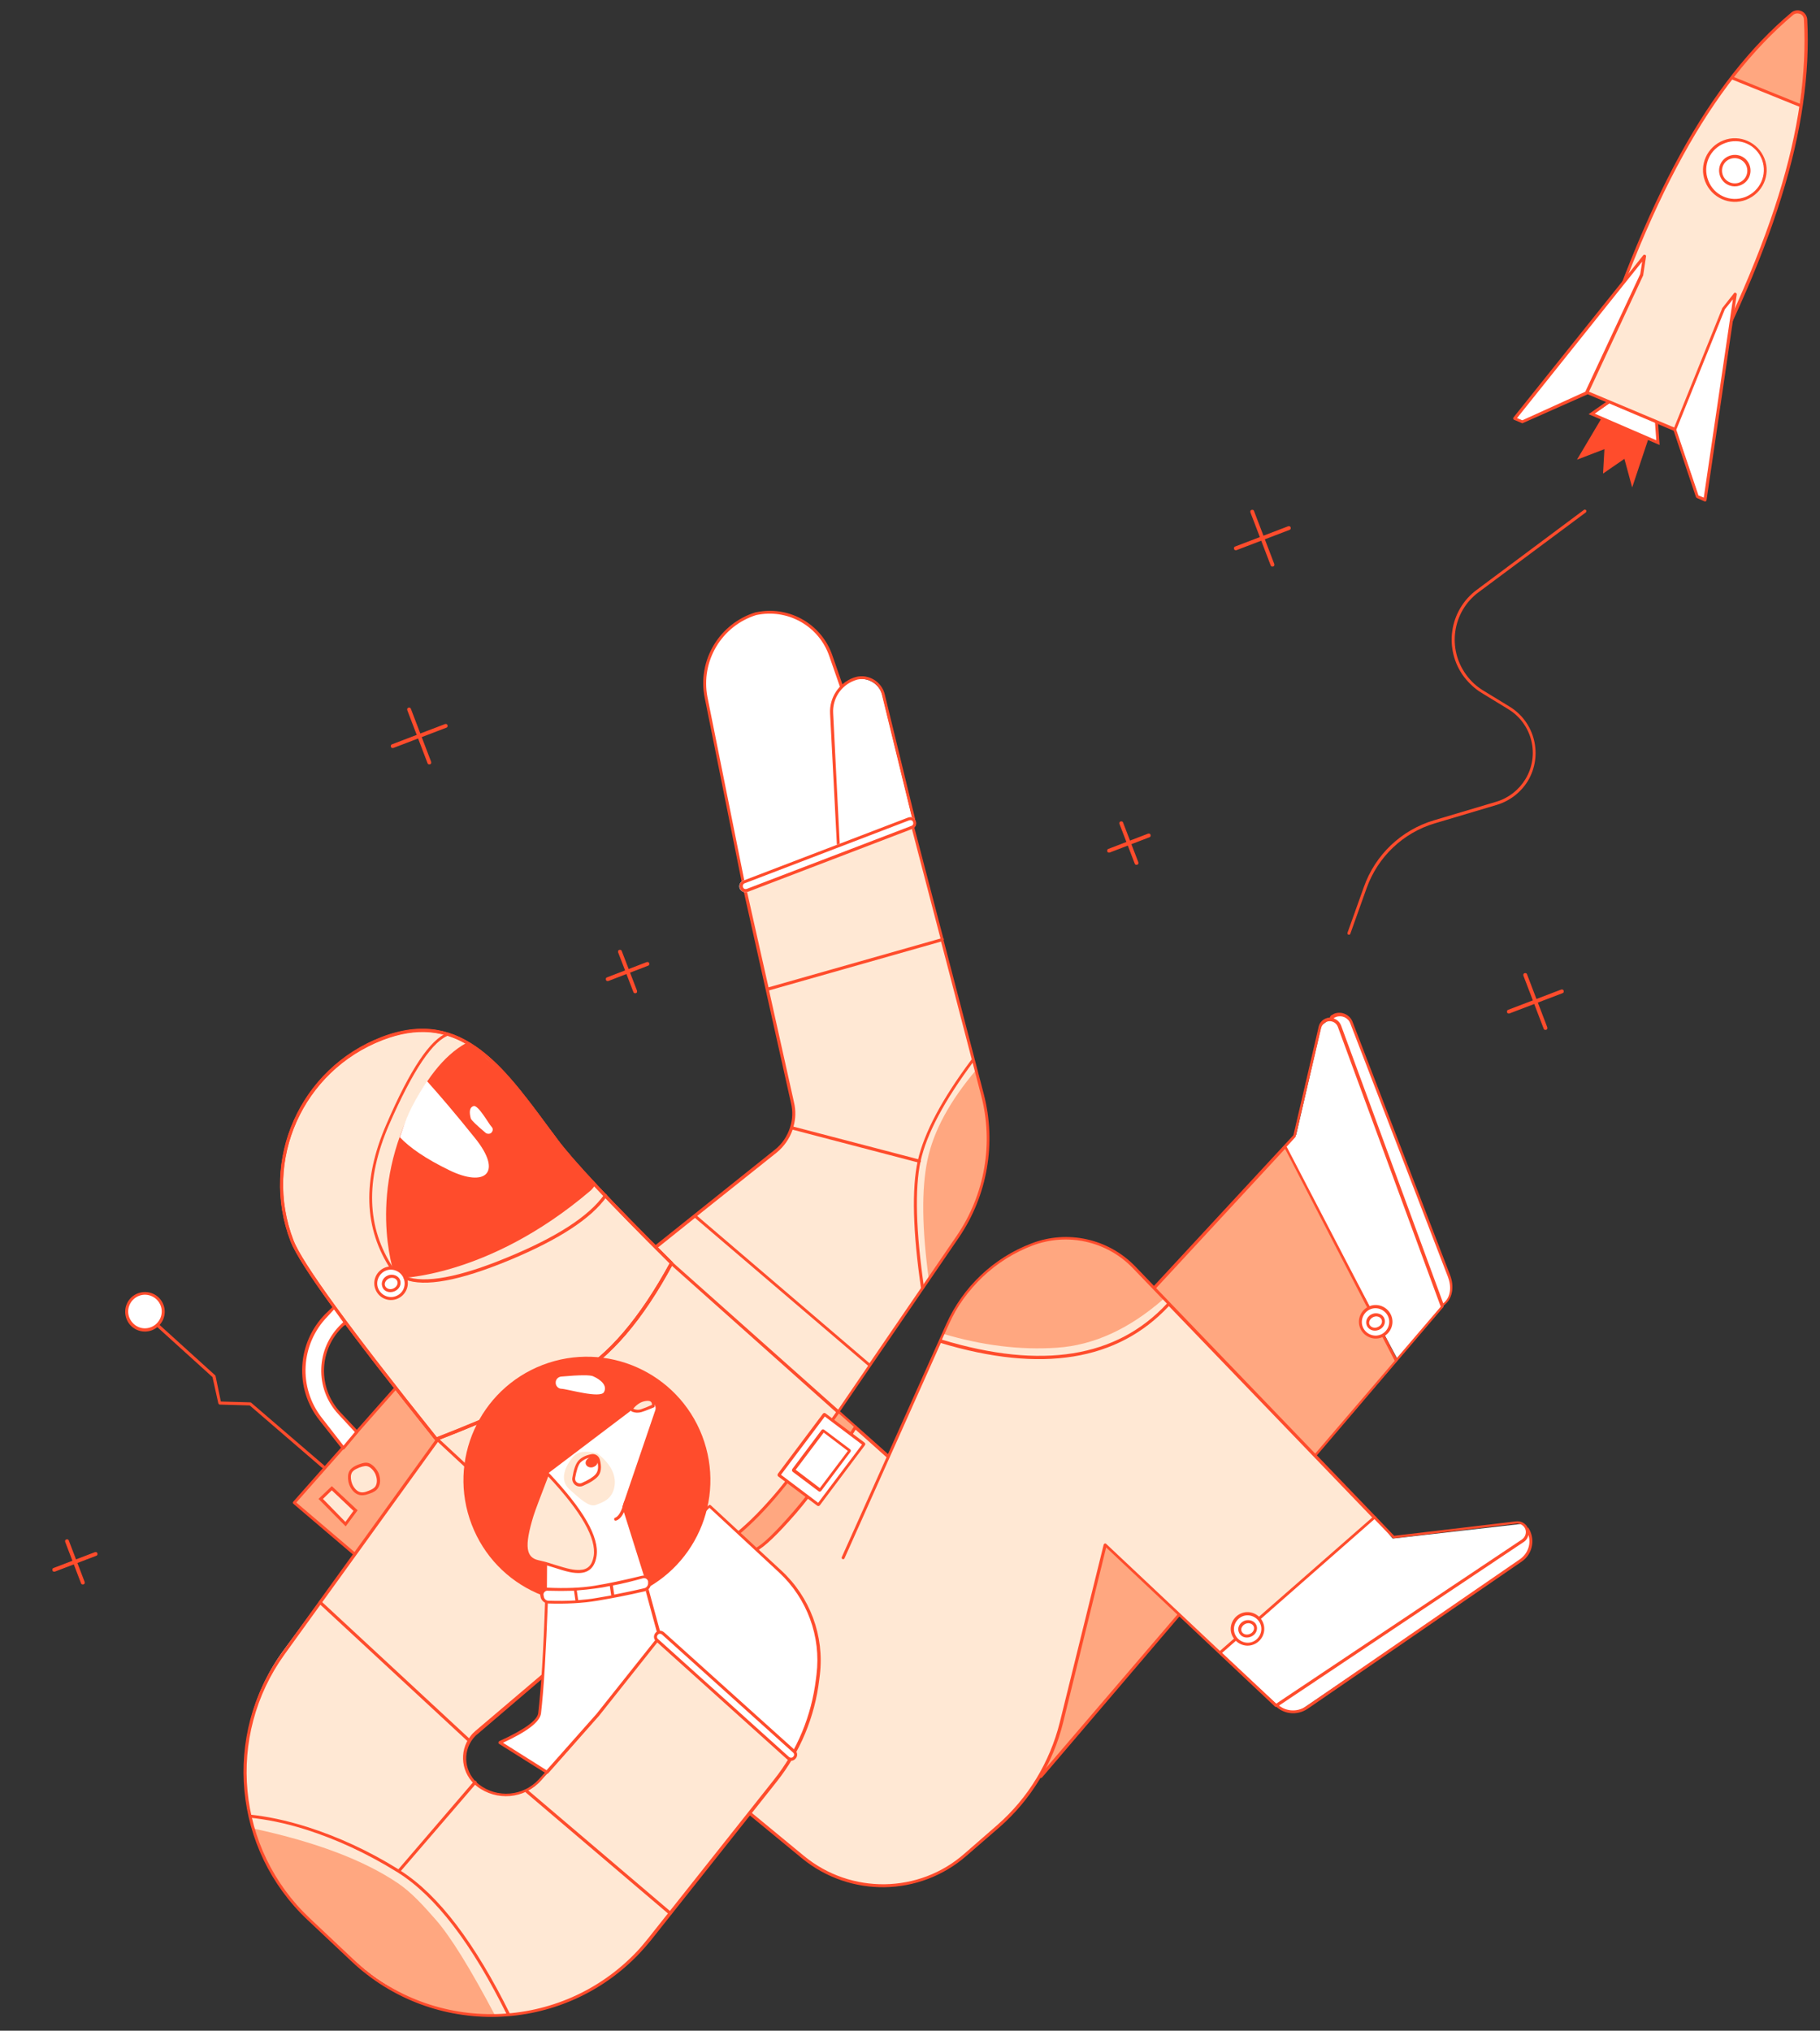 <?xml version="1.0" encoding="utf-8"?>
<!-- Generator: Adobe Illustrator 22.0.1, SVG Export Plug-In . SVG Version: 6.00 Build 0)  -->
<svg version="1.1" id="圖層_1" xmlns="http://www.w3.org/2000/svg" xmlns:xlink="http://www.w3.org/1999/xlink" x="0px" y="0px"
	 viewBox="0 0 656 732" style="enable-background:new 0 0 656 732;" xml:space="preserve">
<rect x="0" y="0" width="656" height="732" fill="#333333" stroke="none"/>
<style type="text/css">
	.st0{fill:#FFFFFF;}
	.st1{fill:#FF4C2C;}
	.st2{fill:#FFE8D4;}
	.st3{fill:#FFA780;}
	.st4{fill:#FFE8D4;stroke:#FF4C2C;stroke-width:1.094;stroke-linecap:round;stroke-linejoin:round;}
	.st5{fill:none;stroke:#FF4C2C;stroke-width:1.094;stroke-linecap:round;stroke-linejoin:round;}
	.st6{fill:#FFFFFF;stroke:#FF4C2C;stroke-width:1.094;}
</style>
<path class="st0" d="M322.8,304.3c-0.8-2.5-8.6-25.1-23.5-67.8c-3.7-10.7-14.6-17.2-25.8-15.3c-0.8,0.1-1.1,0.2-1.1,0.2
	c-12.8,3.9-20.6,17-18,30.1l13.5,67.2"/>
<path class="st1" d="M272.6,221.7l1.1-0.2c10.9-1.8,21.6,4.5,25.2,15c14.9,42.7,22.8,65.4,23.5,67.8c0.1,0.3,0.4,0.5,0.7,0.4
	s0.5-0.4,0.4-0.7c-0.8-2.5-8.6-25.1-23.5-67.8c-3.8-11-15-17.6-26.4-15.7l-1.1,0.2h-0.1c-13.1,4-21.1,17.3-18.4,30.8l13.5,67.2
	c0.1,0.3,0.3,0.5,0.6,0.4s0.5-0.3,0.4-0.6L255,251.3C252.5,238.3,260.1,225.6,272.6,221.7z"/>
<path class="st0" d="M329,295.5l-10.9-44.7c-1-4.3-5.4-6.9-9.7-5.9c-0.3,0.1-0.7,0.2-1,0.3c-5.1,1.9-8.3,6.9-8.1,12.4l2.4,48.4
	L329,295.5z"/>
<path class="st1" d="M329.5,295.6c0.3-0.1,0.4-0.4,0.3-0.6l-10.9-44.7c-1.1-4.6-5.8-7.4-10.3-6.3c-0.4,0.1-0.7,0.2-1,0.3
	c-5.3,2-8.7,7.2-8.4,12.9l2.5,48.4c0,0.4,0.4,0.6,0.7,0.5L329.5,295.6z M328.7,294.7l-26,10l-2.4-47.6c-0.3-5.2,2.8-10,7.7-11.8
	c0.3-0.1,0.6-0.2,0.9-0.3c4-1,8.1,1.5,9,5.5L328.7,294.7z"/>
<path class="st2" d="M234,451.9l45.5-36.9c5.2-4.2,7.5-10.9,6.1-17.4l-17.7-79.4l60.3-23.1l26,99.5c4.6,17.5,1.3,36.2-8.9,51.2
	l-43.5,63.7L234,451.9z"/>
<path class="st3" d="M351.9,385.6c-9.5,11.2-15.4,22-17.6,32.5c-2.2,10.5-2,24.9,0.5,43.2c2.4-3.7,4.5-6.8,6.2-9.4
	c7-10.5,12-19.5,13.7-28.3C357.2,411.4,356.2,398.8,351.9,385.6z"/>
<path class="st1" d="M284.8,406.3L284.8,406.3L284.8,406.3c0.9-2.8,1-5.8,0.3-8.7l-17.7-79.3c-0.1-0.3,0.1-0.5,0.3-0.6l60.3-23.1
	c0.3-0.1,0.6,0.1,0.7,0.4l11.3,43.2c0.1,0.1,0.2,0.2,0.2,0.3c0,0.1,0,0.3-0.1,0.4l14.5,55.5c4.6,17.7,1.3,36.6-9,51.7l-43.2,63.2
	c-0.1,0.2-0.4,0.3-0.6,0.2c-10.7-3.6-20.7-9.6-30.1-17.9c-9.3-8.3-21.5-22-36.5-41.2c-0.2-0.2-0.1-0.6,0.1-0.8l43.9-35.1
	C281.9,412.4,283.8,409.5,284.8,406.3z M250.5,439l-14,11.2c14.8,18.9,26.9,32.4,36.1,40.6c9.1,8.1,18.9,14,29.3,17.6l11-16.1
	L250.5,439z M251.3,438.3l62.1,53.1l31.4-45.9c10.2-14.9,13.4-33.4,8.8-50.8l-14.4-55.3l-62,17.6l0,0l9,40.4
	c0.7,2.9,0.6,5.9-0.2,8.7l45.5,11.9c0.3,0.1,0.5,0.4,0.4,0.7s-0.4,0.5-0.7,0.4l-45.5-11.9c-1.1,3.2-3.1,6.1-5.8,8.3L251.3,438.3z
	 M277,355.9l62-17.6l-11.1-42.5l-59.3,22.7L277,355.9z"/>
<path class="st3" d="M144.4,498.4c0,0-12.7,14.4-38.1,43.1l23.1,19.6l30.4-43.3C149.5,504.9,144.4,498.4,144.4,498.4z"/>
<path class="st0" d="M503.7,489.9L463,413.3l4.2-4.3l9.1-39.4l3.4-2.5c1.2-0.8,2.3-1.2,3.1-1.2c0.8,0.1,2.1,0.6,3.8,1.7l36.6,95.3
	c-0.1,2.1-0.3,3.6-0.6,4.5s-1.1,2-2.3,3.2L503.7,489.9z M439.9,595.6l55.6-48.7l6.5,7.7l46.4-5.3l2.9,2.4c0.5,2.4,0.6,4.2,0.5,5.3
	c-0.2,1.1-0.8,2.5-1.9,4.2l-80.2,54.6c-1.8,0.9-3.3,1.2-4.7,1s-3-1-4.8-2.4L439.9,595.6z"/>
<path class="st1" d="M143.8,498.2l-38.1,43.1c-0.2,0.2-0.2,0.6,0.1,0.8l23,19.6c0.2,0.2,0.6,0.2,0.8-0.1l30.4-43.3
	c0.1-0.2,0.1-0.5,0-0.7l-15.3-19.5C144.4,497.9,144,497.9,143.8,498.2z M158.8,518L129,560.5l-22.2-18.9l37.3-42.2L158.8,518z"/>
<path class="st2" d="M322.9,526.8l0.4,1.1L242,455.5l-55.3,53.3c16.7,39.8,32.6,64.5,47.8,73.9c15.1,9.4,34.6,6.8,58.4-7.9
	l37.1-14.2L322.9,526.8z"/>
<path class="st1" d="M323.5,526.6l0.4,1c0.1,0.2,0,0.4-0.1,0.5l6.7,32.1c0.1,0.3-0.1,0.5-0.3,0.6L293.1,575
	c-23.9,14.8-43.6,17.4-58.9,7.9c-15.3-9.5-31.2-34.2-48-74.1c-0.1-0.2,0-0.4,0.1-0.6l55.3-53.3c0.2-0.2,0.5-0.2,0.7,0l80.1,71.3
	C322.9,526.1,323.4,526.1,323.5,526.6z M323.7,527.5L323.7,527.5l-0.1-0.2C323.6,527.3,323.7,527.4,323.7,527.5z M242.1,456.2
	l-54.7,52.7c16.6,39.5,32.4,64,47.4,73.3c14.9,9.3,34.2,6.7,57.8-7.9h0.1l36.7-14.1l-6.7-32.1L242.1,456.2z"/>
<path class="st3" d="M302.2,509.4l5.9,5.2c-7.3,12.3-13.4,21.2-18.2,26.9s-10.4,11.3-16.6,16.9l-6.8-5.6c5.5-5.4,10.7-11,15.4-16.9
	C286.6,530.1,293.4,521.2,302.2,509.4z"/>
<path class="st3" d="M375.4,640.3l127.8-149.4l-39.8-77.4L333.6,553.6"/>
<path class="st1" d="M301.6,508.7c-8.9,12.7-15.9,22.1-21.1,28.4c-5.2,6.2-10.3,11.5-15.4,15.6c-0.2,0.2-0.3,0.5-0.1,0.8
	c0.2,0.2,0.5,0.3,0.8,0.1c5.1-4.2,10.3-9.5,15.5-15.8s12.3-15.8,21.2-28.5c0.2-0.2,0.1-0.6-0.1-0.8
	C302.1,508.4,301.8,508.5,301.6,508.7z"/>
<path class="st1" d="M307.8,514.2c-7.9,12.7-15.1,22.9-21.7,30.5c-6.6,7.6-11.3,12.2-14.1,13.5c-0.3,0.1-0.4,0.5-0.2,0.7
	c0.1,0.3,0.5,0.4,0.7,0.3c3-1.5,7.8-6.1,14.5-13.8c6.6-7.7,13.9-17.9,21.8-30.7c0.2-0.3,0.1-0.6-0.2-0.8
	C308.3,513.8,308,513.9,307.8,514.2z"/>
<path class="st1" d="M502.7,490.5L502.7,490.5l-39.5-76.4L333.7,554c-0.2,0.2-0.6,0.2-0.8,0s-0.2-0.6,0-0.8l133.3-144l9.1-39.1
	c0.3-1.4,1.3-2.5,2.6-3c0.5-0.2,1-0.3,1.4-0.3c0-0.1,0-0.1,0.1-0.2c0.1-0.3,0.3-0.6,0.6-0.7c0.3-0.2,0.6-0.3,0.9-0.5
	c2.6-1,5.6,0.3,6.6,2.9l35.2,91.4c1.5,3.9,1,8.6-2.4,10.9v0.1c0.1,0.2,0,0.4-0.1,0.5L375.6,640.7c-0.2,0.2-0.5,0.3-0.8,0.1
	c-0.2-0.2-0.3-0.5-0.1-0.8L502.7,490.5z M503.4,489.6l15.9-18.6l-37.1-100.9c-0.6-1.6-2.4-2.4-4-1.8c-1,0.4-1.7,1.2-2,2.2l-9.2,39.2
	c0,0.1-0.1,0.2-0.1,0.2l-3.2,3.5c0.1,0,0.2,0.1,0.2,0.2L503.4,489.6z M480.7,367.1c1.2,0.4,2.2,1.3,2.7,2.6l36.8,100.1
	c2.8-2.2,3-6.1,1.7-9.5l-35.2-91.4c-0.8-2.1-3.1-3.1-5.2-2.3c-0.2,0.1-0.5,0.2-0.7,0.4C480.7,367,480.7,367.1,480.7,367.1z"/>
<path class="st2" d="M208.3,589.6l16,26.3l65.1,53.6c17.1,14.1,42,13.7,58.6-0.9l11.7-10.2c11.2-9.9,19.2-22.9,22.8-37.4l15.8-64
	l41.6,38.7l55.6-48.7l-86.8-90.1c-9.5-9.9-24-13.1-36.8-8.2c-13.5,5.2-24.4,15.5-30.4,28.7l-37.6,84.1"/>
<path class="st3" d="M340,480.8c14.1,4.2,27.8,5.9,41,5s25.9-6.7,38.2-17.4c-7.2-9.4-13.6-15.4-19-18.1c-6.5-3.2-16.7-4.4-22.1-3.6
	c-7,1-18.3,7.3-26.1,15.5C348.3,466.1,344.3,472.3,340,480.8z"/>
<path class="st1" d="M550.6,550.7l0.2-0.1l0,0c2.7,4,1.7,9.5-2.2,12.2l-77.2,53.1c-3.5,2.4-8.1,2.2-11.3-0.6c-0.2,0-0.4,0-0.5-0.1
	l-60.9-57.4l-15.5,63.1c-3.6,14.6-11.6,27.8-22.9,37.7l-11.9,10.3c-16.9,14.8-42,15.2-59.4,0.9l-65.1-53.6l-0.1-0.1l-16-26.3
	c-0.2-0.3-0.1-0.6,0.2-0.8s0.6-0.1,0.8,0.2l16,26.2l65,53.6c16.9,13.9,41.5,13.6,57.9-0.9l11.7-10.2c11.2-9.8,19-22.7,22.6-37.1
	l15.8-64c0.1-0.4,0.6-0.6,0.9-0.3l41,38.6l54.9-48.1l-73.3-76.2c-18.5,19.8-45.9,24.2-82.2,13.3l-34.7,77.6
	c-0.1,0.3-0.4,0.4-0.7,0.3c-0.3-0.1-0.4-0.4-0.3-0.7l37.7-84.1c6-13.3,17-23.8,30.7-29c13-5,27.7-1.7,37.4,8.3l86.5,90
	c0.1,0,0.2,0.1,0.3,0.2c0.1,0.1,0.1,0.2,0.1,0.2l6.4,6.7l43.9-5.2c1.6-0.2,3.1,0.5,4,1.8C550.4,550.3,550.5,550.5,550.6,550.7z
	 M550.9,553.3c-0.2,1-0.8,2-1.8,2.6L461,614.8c2.8,2.2,6.8,2.3,9.7,0.3l77.2-53.1C550.8,559.9,551.9,556.4,550.9,553.3z
	 M440.5,595.8l19.5,18.3l88.6-59.2c1.4-1,1.8-2.9,0.9-4.3c-0.7-1-1.8-1.5-2.9-1.4l-44.2,5.3c-0.2,0-0.3,0-0.5-0.2l-6.5-6.7
	L440.5,595.8z M420.6,469.9l-12.3-12.8c-9.3-9.7-23.6-12.9-36.2-8.1c-13.4,5.1-24.2,15.4-30.1,28.4l-2.5,5.5
	C375.5,493.8,402.5,489.4,420.6,469.9z"/>
<path class="st2" d="M198.6,464.4l-96.2,130.2c-21.9,29.6-18.2,70.9,8.5,96.2l16.5,15.6c29.2,27.7,75.4,26.5,103.1-2.7
	c1.5-1.6,2.9-3.2,4.2-4.9l45.1-56.8c8.4-10.6,13.7-23.3,15.3-36.7l0.2-1.6c1.7-13.9-3.4-27.7-13.7-37.2L256.2,543
	c-15.2,24-22.4,39.3-21.9,45.9c0.5,5.9-12.6,23.5-39.3,52.8c-5.8,6.4-15.5,7.2-22.3,1.9c-5.5-4.2-6.5-12.1-2.2-17.6
	c0.5-0.6,1-1.2,1.6-1.7l53.2-46.8"/>
<path class="st3" d="M107.9,688.2c3.5,4.1,16.7,16.2,21.3,19.9c4.9,3.9,9.9,7.5,15.8,10.7c5.9,3.2,13.1,5.7,22.9,6.8
	c3.3,0.4,6.8,0.7,10.6,1c-9-17.1-16.2-28.7-21.5-34.7c-4.3-4.9-8.7-9.8-13.6-13.1c-12.3-8.3-29.5-14.8-51.7-19.6
	C93,667.6,98.4,677.2,107.9,688.2z"/>
<path class="st0" d="M234.1,581.6l4.1,8.6c14.1,12.4,22.8,19.8,25.9,22.3c3.3,2.6,10.4,9.5,21.4,20.5c4.4-8.2,7.4-16.1,8.9-23.7
	s1.5-14.6,0.1-21.1c-2.2-8.5-8-16.8-17.4-25c-4.7-4.1-11.9-11-21.7-21c-11.8,13.5-19.7,24-23.5,31.3
	C227.9,580.8,228.7,583.5,234.1,581.6z"/>
<path class="st1" d="M280.8,566.8c10.1,9.4,15.2,23.1,13.5,36.8l-0.2,1.6c-1.6,13.3-6.8,25.9-15.2,36.4l-45.2,57
	c-1.3,1.6-2.6,3.2-4,4.7c-27.4,29.1-73.3,30.4-102.3,3l-15.8-14.9c-26.4-24.9-30.3-65.6-9-95.1L197,465.5c0.2-0.2,0.1-0.6-0.1-0.8
	c-0.2-0.2-0.6-0.1-0.8,0.1l-94.4,130.8c-21.6,29.9-17.7,71.2,9.2,96.5l15.8,14.9c29.5,27.8,76,26.5,103.9-3c1.4-1.5,2.8-3.1,4.1-4.7
	l45.2-57c8.5-10.7,13.8-23.4,15.4-36.9l0.2-1.6c1.7-14.1-3.5-28.1-13.9-37.7l-25.4-23.5c-0.2-0.2-0.6-0.2-0.8,0
	c-14,14.1-22.2,23.8-24.7,29.1c-1.1,2.4-1.3,5-0.6,7.9c0.4,1.8,0.9,3.2,2,5.8c1,2.2,1.2,2.9,1.3,3.6c0.5,5.7-12.6,23.3-39.2,52.4
	c-5.6,6.1-15,6.9-21.6,1.8c-5.1-4-6.1-11.4-2.1-16.5c0.5-0.6,1-1.2,1.7-1.7l55.8-47.7c0.2-0.2,0.3-0.5,0.1-0.8
	c-0.2-0.2-0.5-0.3-0.8-0.1l-55.9,47.5c-0.7,0.6-1.3,1.2-1.8,1.9c-4.4,5.6-3.3,13.7,2.3,18.1c7,5.4,17.1,4.6,23-2
	c26.9-29.5,40-47.1,39.5-53.2c-0.1-0.9-0.3-1.6-1.4-4c-1.1-2.5-1.6-3.9-2-5.6c-0.6-2.6-0.4-5,0.6-7.2c2.3-5.1,10.4-14.6,24.1-28.4
	L280.8,566.8z"/>
<path class="st4" d="M242.1,455.4c-22-21.9-35.9-36.7-41.7-44.5c-18.6-25.2-33.5-47.7-62.6-36.5s-43.6,43.8-32.5,72.9
	c3.2,8.3,20.5,32.1,52,71.5c21.1-8.2,37.7-15.8,50-22.8C219.7,489,231.3,475.5,242.1,455.4z"/>
<path class="st2" d="M242,455.3c-22-21.9-35.9-36.7-41.7-44.5c-18.6-25.2-33.5-47.7-62.6-36.5s-43.6,43.8-32.5,72.9
	c3.2,8.3,20.5,32.1,52,71.5c21.1-8.2,37.7-15.8,50-22.8C219.6,489,231.1,475.4,242,455.3z"/>
<path class="st5" d="M242,455.3c-22-21.9-35.9-36.7-41.7-44.5c-18.6-25.2-33.5-47.7-62.6-36.5s-43.6,43.8-32.5,72.9
	c3.2,8.3,20.5,32.1,52,71.5c21.1-8.2,37.7-15.8,50-22.8C219.6,489,231.1,475.4,242,455.3z"/>
<path class="st1" d="M242.4,454.9c-22-21.8-35.9-36.7-41.6-44.4c-0.7-1-4.1-5.5-5-6.7c-10.9-14.8-17.3-22-25.2-27.1
	c-9.9-6.5-20.4-7.6-33-2.8c-29.4,11.3-44.1,44.2-32.8,73.6c3.2,8.4,20.6,32.2,52.1,71.6c0.2,0.2,0.4,0.3,0.6,0.2
	c21.1-8.2,37.8-15.8,50.1-22.8c12.4-7.1,24-20.7,34.9-40.9C242.6,455.4,242.5,455.1,242.4,454.9z M207,495.5
	c-12.2,7-28.7,14.5-49.5,22.6c-31.3-39.1-48.6-62.8-51.7-71c-11.1-28.8,3.3-61.1,32.2-72.2c12.3-4.7,22.5-3.6,32.1,2.7
	c7.7,5,14,12.2,24.9,26.9c0.9,1.2,4.2,5.7,5,6.7c5.7,7.8,19.5,22.5,41.4,44.2C230.5,475.2,219.1,488.6,207,495.5z"/>
<path class="st1" d="M142.6,460.8c0,0,32.7,0.3,70.1-31.5c0.6-0.5,1.3-1.3,1.9-2.3c-4-3.6-6.5-6.2-7.6-7.6
	c-4.6-6-6.4-10.2-10.3-13.6c-2.5-2.2-4.8-6.7-8-10.6c-1.7-2.1-4.6-5.3-8.7-9.5c-3.8-3.5-6.4-5.7-7.7-6.8c-2-1.7-2.8-3.7-4.3-2.9
	c-8.1,4.5-15.2,13.6-21.3,27.2C132.6,434.7,142.6,460.8,142.6,460.8z"/>
<path class="st0" d="M144.1,409.9c1.3-3.6,2-5.9,3.3-8.7c1.3-2.8,3.1-6.3,6.5-11.5c5,5.6,10.3,11.8,17.2,20.4
	c10.4,12.8,3.7,18-9.2,11.7C153.3,417.6,147.7,413.7,144.1,409.9z M170.7,398.7c1.7-0.5,5.5,6.5,6.5,7.5c0.6,0.6,0.5,1.5-0.1,2.1
	c-0.5,0.5-1.4,0.5-2,0.1c-3.3-2.8-5.1-4.5-5.4-5.2C169.2,401.3,169,399.2,170.7,398.7z"/>
<path class="st1" d="M227.5,575.1c22.9-8.8,34.4-34.5,25.6-57.5c-8.8-22.9-34.5-34.4-57.5-25.6c-22.9,8.8-34.4,34.5-25.6,57.5
	S204.5,583.9,227.5,575.1z"/>
<path class="st1" d="M141.8,457.1c-9.7-14.6-10.2-31.7-1.6-51.6c8.7-19.9,16-30.7,21.9-32.4c0.3-0.1,0,0.1-0.1-0.1
	c-0.1-0.3-0.2-0.3-0.5-0.2c-0.2,0-0.1-0.6-0.2-0.5c-6.2,2.3-13.5,13.2-22,32.9c-8.8,20.2-8.2,37.7,1.7,52.6c0.2,0.3,0.5,0.3,0.8,0.2
	C141.9,457.7,141.9,457.4,141.8,457.1z"/>
<path class="st0" d="M197.1,576.3l0.3-45.1l34.2-25.9c1.3-1,3.1-0.7,4.1,0.6c0.6,0.8,0.8,1.8,0.4,2.7l-11.8,34.6l9.3,29.6
	L197.1,576.3z"/>
<path class="st2" d="M197.3,531.3c-3,7.7-4.9,12.7-5.7,15.1c-3.8,12.3-2.2,15.8,2.2,16.7c8.5,1.8,19,8,20.6-2
	C215.5,554.4,209.8,544.4,197.3,531.3z"/>
<path class="st1" d="M196.8,531c0.1-0.4,0.6-0.5,0.9-0.2c12.6,13.3,18.4,23.3,17.3,30.2c-0.6,3.9-2.7,5.8-5.9,6
	c-2.4,0.1-4.4-0.3-9.9-2.1c-1.3-0.4-2.1-0.6-2.9-0.9c-0.9-0.3-1.7-0.5-2.5-0.6c-5.3-1.1-6.2-5.8-2.6-17.4
	C191.9,543.8,193.8,538.7,196.8,531z M214,560.9c1-6.3-4.4-15.9-16.4-28.7c-2.8,7.3-4.6,12-5.3,14.2c-3.4,11.1-2.7,15,1.8,16
	c0.8,0.2,1.6,0.4,2.5,0.6c0.8,0.2,1.6,0.5,2.9,0.9c5.4,1.7,7.4,2.1,9.5,2C211.8,565.8,213.4,564.3,214,560.9z M224.9,541.4
	c0.1-0.3,0.4-0.5,0.7-0.4s0.5,0.4,0.4,0.7c-0.9,3.6-2.1,5.8-3.9,6.4c-0.3,0.1-0.6,0-0.7-0.3c-0.1-0.3,0-0.6,0.3-0.7
	C223,546.6,224.1,544.7,224.9,541.4z"/>
<path class="st0" d="M143.2,467.6c2.8-1.1,4.2-4.2,3.1-7.1c-1.1-2.8-4.2-4.2-7.1-3.1c-2.8,1.1-4.2,4.2-3.1,7.1
	C137.2,467.3,140.3,468.7,143.2,467.6z"/>
<path class="st1" d="M143.1,468.2c3.1-1.2,4.7-4.7,3.5-7.8s-4.7-4.7-7.8-3.5s-4.7,4.7-3.5,7.8C136.5,467.9,140,469.4,143.1,468.2z
	 M142.7,467.2c-2.5,1-5.4-0.3-6.4-2.8s0.3-5.4,2.8-6.4s5.4,0.3,6.4,2.8C146.5,463.4,145.3,466.2,142.7,467.2z"/>
<path class="st1" d="M142.1,465.5c1.8-0.7,2.7-2.5,2.1-4.1c-0.6-1.6-2.6-2.3-4.3-1.7c-1.8,0.7-2.7,2.5-2.1,4.1
	C138.3,465.5,140.3,466.2,142.1,465.5z M141.7,464.5c-1.2,0.5-2.5,0-2.9-1s0.3-2.2,1.5-2.7s2.5,0,2.9,1S142.9,464,141.7,464.5z"/>
<path class="st0" d="M232.6,570.4l5.4,19.8l-22.4,28.1L197.3,639l-17-10.7c9.2-4.1,14-7.7,14.3-10.6c1-8.6,1.9-22.3,2.5-41.2
	L232.6,570.4z"/>
<path class="st1" d="M232.4,569.6c0.3,0,0.5,0.1,0.6,0.4l5.4,19.8c0,0.2,0,0.3-0.1,0.5l-22.4,28.2l-18.3,20.7
	c-0.2,0.2-0.5,0.2-0.7,0.1l-17-10.7c-0.4-0.2-0.3-0.8,0.1-1c9-4.1,13.7-7.5,14-10.1c1-8.6,1.9-22.3,2.5-41.2c0-0.3,0.2-0.5,0.5-0.5
	L232.4,569.6z M197.5,576.8c-0.7,18.7-1.5,32.3-2.5,40.8c-0.4,3.1-4.9,6.5-13.7,10.6l15.7,9.9l18-20.3l22.2-27.9l-5.2-19.1
	L197.5,576.8z M237.4,589.6l-0.1,0.5l-0.1-0.3L237.4,589.6z"/>
<path class="st0" d="M54.9,478.8c-3.4,1.3-7.2-0.4-8.5-3.8c-1.3-3.4,0.4-7.2,3.8-8.5s7.2,0.4,8.5,3.8
	C60,473.7,58.3,477.5,54.9,478.8z M120.7,471.2l4,5.5c-0.3,0.3-0.7,0.6-1,0.9c-9.1,8.5-9.6,22.7-1.1,31.8l6.3,6.7l-4.8,5.8
	l-8.2-10.4c-8.8-11.2-7.9-27.2,2.1-37.4L120.7,471.2z"/>
<path class="st1" d="M77.7,496c0-0.1-0.1-0.2-0.2-0.3l-20.3-18.4c-0.2-0.2-0.6-0.2-0.8,0c-0.2,0.2-0.2,0.6,0,0.8l20.2,18.3l2.1,9.5
	c0.1,0.2,0.3,0.4,0.5,0.4l10.8,0.3l26.1,22.5c0.2,0.2,0.6,0.2,0.8-0.1s0.2-0.6-0.1-0.8l-26.3-22.6c-0.1-0.1-0.2-0.1-0.3-0.1
	l-10.6-0.3L77.7,496z"/>
<path class="st1" d="M54.8,479.5c-3.7,1.4-7.8-0.4-9.2-4.1c-1.4-3.7,0.4-7.8,4.1-9.2s7.8,0.4,9.2,4.1
	C60.3,473.9,58.5,478,54.8,479.5z M54.4,478.4c3.1-1.2,4.7-4.7,3.5-7.8s-4.7-4.7-7.8-3.5c-3.1,1.2-4.7,4.7-3.5,7.8
	C47.9,478.1,51.3,479.6,54.4,478.4z M120.1,470.9c0.2-0.2,0.6-0.2,0.8,0.1l4,5.5c0.2,0.2,0.1,0.6-0.1,0.7c-0.3,0.3-0.6,0.6-1,0.8
	c-8.9,8.3-9.4,22.2-1.1,31.1l6.3,6.7c0.2,0.2,0.2,0.5,0,0.7l-4.8,5.8c-0.2,0.3-0.6,0.3-0.9,0l-8.2-10.4c-9-11.4-8.1-27.8,2.1-38.2
	L120.1,470.9z M118.1,474.5c-9.8,10-10.7,25.7-2,36.7l7.7,9.9l4.1-4.9l-5.9-6.4c-8.7-9.3-8.2-23.9,1.1-32.6c0.2-0.2,0.4-0.4,0.6-0.6
	l-3.3-4.6L118.1,474.5z"/>
<path class="st1" d="M144.5,674.4c13.6,8.7,26.7,26,39.4,51.7l-1,0.5c-12.8-26-26-43.2-39.6-51.7c-11.1-6.9-22.1-11.9-32.7-15.3
	c-7.8-2.5-14.7-3.8-20.6-4.4l0.1-1.1c5.9,0.6,12.9,2,20.8,4.5c10.6,3.4,21.6,8.3,32.7,15.2l27.2-31.7c0.2-0.2,0.5-0.3,0.8-0.1
	c0.2,0.2,0.3,0.5,0.1,0.8L144.5,674.4z M189.5,646.1c-0.2-0.2-0.3-0.5-0.1-0.8s0.5-0.3,0.8-0.1l51.7,44c0.2,0.2,0.3,0.5,0.1,0.8
	c-0.2,0.2-0.5,0.3-0.8,0.1L189.5,646.1z M169.4,626.9c0.2,0.2,0.2,0.6,0,0.8s-0.6,0.2-0.8,0L115,578c-0.2-0.2-0.2-0.6,0-0.8
	s0.6-0.2,0.8,0L169.4,626.9z"/>
<path class="st5" d="M157.8,519l26.8,24.9"/>
<path class="st5" d="M238.1,590l47.3,42.7"/>
<path class="st1" d="M570.9,183.8c0.2-0.2,0.6-0.1,0.8,0.1s0.1,0.6-0.1,0.8l-38.7,28.8c-9.4,7-11.4,20.4-4.3,29.9
	c1.6,2.2,3.7,4.1,6,5.5l9.5,5.8c9.2,5.6,12.1,17.6,6.6,26.8c-2.5,4.1-6.5,7.2-11.1,8.6l-22.5,6.7c-11.4,3.4-20.5,12.1-24.5,23.3
	l-5.9,16.5c-0.1,0.3-0.4,0.4-0.7,0.3s-0.4-0.4-0.3-0.7l5.9-16.5c4.1-11.6,13.5-20.5,25.2-24l22.5-6.7c4.4-1.3,8.1-4.2,10.5-8.1
	c5.3-8.7,2.5-20-6.2-25.3l-9.5-5.8c-2.5-1.5-4.6-3.5-6.4-5.8c-7.4-9.9-5.4-24,4.6-31.4L570.9,183.8z M552.5,360.6l-3.4-8.9
	c-0.1-0.4,0-0.8,0.4-0.9s0.8,0,0.9,0.4l3.4,8.9l8.9-3.4c0.4-0.1,0.8,0,0.9,0.4c0.1,0.4,0,0.8-0.4,0.9l-8.9,3.4l3.4,8.9
	c0.1,0.4,0,0.8-0.4,0.9s-0.8,0-0.9-0.4l-3.4-8.9l-8.9,3.4c-0.4,0.1-0.8,0-0.9-0.4c-0.1-0.4,0-0.8,0.4-0.9L552.5,360.6z M150.2,264.9
	l-3.4-8.9c-0.1-0.4,0-0.8,0.4-0.9s0.8,0,0.9,0.4l3.4,8.9l8.9-3.4c0.4-0.1,0.8,0,0.9,0.4c0.1,0.4,0,0.8-0.4,0.9l-8.9,3.4l3.4,8.9
	c0.1,0.4,0,0.8-0.4,0.9s-0.8,0-0.9-0.4l-3.4-8.9l-8.9,3.4c-0.4,0.1-0.8,0-0.9-0.4s0-0.8,0.4-0.9L150.2,264.9z M454.1,193.6l-3.4-8.9
	c-0.1-0.4,0-0.8,0.4-0.9s0.8,0,0.9,0.4l3.4,8.9l8.9-3.4c0.4-0.1,0.8,0,0.9,0.4c0.1,0.4,0,0.8-0.4,0.9l-8.9,3.4l3.4,8.9
	c0.1,0.4,0,0.8-0.4,0.9s-0.8,0-0.9-0.4l-3.4-8.9l-8.9,3.4c-0.4,0.1-0.8,0-0.9-0.4c-0.1-0.4,0-0.8,0.4-0.9L454.1,193.6z M26.1,562.6
	l-2.6-6.8c-0.1-0.4,0-0.8,0.4-0.9s0.8,0,0.9,0.4l2.6,6.8l6.8-2.6c0.4-0.1,0.8,0,0.9,0.4s0,0.8-0.4,0.9l-6.8,2.6l2.6,6.8
	c0.1,0.4,0,0.8-0.4,0.9c-0.4,0.1-0.8,0-0.9-0.4l-2.6-6.8l-6.8,2.6c-0.4,0.1-0.8,0-0.9-0.4s0-0.8,0.4-0.9L26.1,562.6z M406,303.5
	l-2.5-6.5c-0.1-0.4,0-0.8,0.4-0.9s0.8,0,0.9,0.4l2.5,6.5l6.5-2.5c0.4-0.1,0.8,0,0.9,0.4c0.1,0.4,0,0.8-0.4,0.9l-6.5,2.5l2.5,6.5
	c0.1,0.4,0,0.8-0.4,0.9s-0.8,0-0.9-0.4l-2.5-6.5l-6.5,2.5c-0.4,0.1-0.8,0-0.9-0.4s0-0.8,0.4-0.9L406,303.5z M225.3,349.8l-2.5-6.5
	c-0.1-0.4,0-0.8,0.4-0.9s0.8,0,0.9,0.4l2.5,6.5l6.5-2.5c0.4-0.1,0.8,0,0.9,0.4c0.1,0.4,0,0.8-0.4,0.9l-6.5,2.5l2.5,6.5
	c0.1,0.4,0,0.8-0.4,0.9s-0.8,0-0.9-0.4l-2.5-6.5l-6.5,2.5c-0.4,0.1-0.8,0-0.9-0.4c-0.1-0.4,0-0.8,0.4-0.9L225.3,349.8z"/>
<path class="st2" d="M215.3,523.9c-4.2-1.1-7.2-0.7-8.8,1.3c-2.5,3-5.2,8.1-1.2,11.7c4,3.6,7.1,6.4,9.4,5.6c2.3-0.9,6.5-2,6.9-7.7
	C221.8,531,219.7,527.3,215.3,523.9z"/>
<path class="st0" d="M215.9,526c0.7,2.5,0.5,4.4-0.6,5.6c-1,1.1-2.7,2.1-5.2,3.2c-1.1,0.5-2.4,0-2.9-1.1c-0.2-0.4-0.2-0.8-0.2-1.2
	c0.5-3,1.1-4.9,2-5.9s2.4-1.7,4.3-2.1C214.5,524.3,215.6,524.9,215.9,526z"/>
<path class="st1" d="M215.4,527.2c-0.1,0.7-0.7,1.3-1.5,1.6c-1.1,0.4-2.3,0-2.7-0.9s0.2-2,1.3-2.5c-1.5,0.4-2.5,1-3.3,1.8
	c-0.8,0.9-1.4,2.8-1.9,5.6c0,0.3,0,0.6,0.1,0.9c0.4,0.8,1.3,1.2,2.2,0.9c2.5-1.1,4.1-2.1,5-3.1S215.8,529.1,215.4,527.2z
	 M213.5,525.2c0.2,0,0.4,0,0.6,0.1C213.9,525.2,213.7,525.2,213.5,525.2z M216.2,526.1c0.7,2.7,0.5,4.7-0.7,6.1
	c-1,1.1-2.8,2.3-5.4,3.4c-1.4,0.6-3,0-3.6-1.4c-0.2-0.5-0.3-1-0.2-1.5c0.5-3.1,1.2-5.1,2.2-6.2c1-1.1,2.5-1.9,4.6-2.3
	C214.4,523.9,215.8,524.7,216.2,526.1z"/>
<path class="st2" d="M232.4,504.7c-1.7,0.2-3.3,1.1-4.7,2.8c-0.3,0.3-0.2,0.8,0.1,1c0.1,0.1,0.1,0.1,0.2,0.1
	c0.9,0.3,1.9,0.4,2.8,0.1c1.3-0.4,2.8-0.9,4.4-1.7C235.3,505.2,234.4,504.5,232.4,504.7z"/>
<path class="st1" d="M232.6,504c-1.9,0.2-3.6,1.2-5.1,2.9c-0.5,0.5-0.4,1.3,0.1,1.8c0.1,0.1,0.2,0.2,0.4,0.2c1,0.4,2.1,0.4,3.2,0.1
	c1.3-0.4,2.8-1,4.5-1.7c0.2-0.1,0.3-0.3,0.3-0.5C236.2,504.7,234.9,503.7,232.6,504z M231,508c-0.9,0.3-1.7,0.2-2.5-0.1
	c0,0,0,0-0.1,0c-0.1-0.1-0.1-0.2,0-0.3c1.3-1.5,2.8-2.4,4.4-2.6c1.5-0.2,2.2,0.2,2.2,1.4C233.5,507.1,232.2,507.6,231,508z"/>
<path class="st0" d="M580.1,145.3l-6.2,4.3l23.9,10.4l-0.6-7.6"/>
<path class="st0" d="M451.9,592.2c2.8-1.1,4.2-4.2,3.1-7.1c-1.1-2.8-4.2-4.2-7.1-3.1c-2.8,1.1-4.2,4.2-3.1,7.1
	C445.9,591.8,449.1,593.3,451.9,592.2z"/>
<path class="st1" d="M451.8,592.8c3.1-1.2,4.7-4.7,3.5-7.8s-4.7-4.7-7.8-3.5s-4.7,4.7-3.5,7.8C445.3,592.4,448.7,594,451.8,592.8z
	 M451.5,591.8c-2.5,1-5.4-0.3-6.4-2.8s0.3-5.4,2.8-6.4s5.4,0.3,6.4,2.8C455.3,587.9,454,590.8,451.5,591.8z"/>
<path class="st0" d="M497.8,481.6c2.8-1.1,4.2-4.2,3.1-7.1c-1.1-2.8-4.2-4.2-7.1-3.1c-2.8,1.1-4.2,4.2-3.1,7.1
	C491.8,481.3,494.9,482.7,497.8,481.6z"/>
<path class="st1" d="M498,482.1c3.1-1.2,4.7-4.7,3.5-7.8s-4.7-4.7-7.8-3.5s-4.7,4.7-3.5,7.8C491.4,481.7,494.9,483.3,498,482.1z
	 M497.6,481.1c-2.5,1-5.4-0.3-6.4-2.8s0.3-5.4,2.8-6.4s5.4,0.3,6.4,2.8S500.1,480.1,497.6,481.1z"/>
<path class="st1" d="M450.8,590c1.8-0.7,2.7-2.5,2.1-4.1c-0.6-1.6-2.6-2.3-4.3-1.7c-1.8,0.7-2.7,2.5-2.1,4.1
	C447.1,590,449,590.7,450.8,590z M450.4,589c-1.2,0.5-2.5,0-2.9-1s0.3-2.2,1.5-2.7s2.5,0,2.9,1S451.6,588.6,450.4,589z"/>
<path class="st1" d="M496.9,479.4c1.8-0.7,2.7-2.5,2.1-4.1c-0.6-1.6-2.6-2.3-4.3-1.7c-1.8,0.7-2.7,2.5-2.1,4.1
	C493.2,479.3,495.1,480.1,496.9,479.4z M496.5,478.4c-1.2,0.5-2.5,0-2.9-1s0.3-2.2,1.5-2.7s2.5,0,2.9,1S497.8,477.9,496.5,478.4z"/>
<path class="st1" d="M145.9,461.2c7.2,2.8,19.7,0.5,37.6-6.9c17.8-7.4,29.6-15,35.2-23c0.2-0.2,0.1-0.6-0.1-0.8
	c-0.2-0.2-0.6-0.1-0.8,0.1c-5.5,7.8-17.1,15.3-34.8,22.6c-17.6,7.3-29.9,9.5-36.8,6.9c-0.3-0.1-0.6,0-0.7,0.3
	C145.4,460.7,145.6,461.1,145.9,461.2z"/>
<path class="st2" d="M646.1,5.2c-14.7,12.3-28,29.2-39.8,50.8c-12.3,22.2-23.7,50.7-34.5,85.5l32.3,13.7
	C621.7,123,634.2,95,641.7,71c7.2-23.2,10.3-44.5,9.2-63.8c-0.1-1.1-0.8-2.1-1.8-2.5C648.1,4.3,646.9,4.5,646.1,5.2z"/>
<path class="st3" d="M624.3,28.4l24.4,9.8c3-21.5,3.1-32.7,0.3-33.7C646.3,3.4,638.1,11.3,624.3,28.4z"/>
<path class="st1" d="M594,158.6l-5.7,17.1l-2.8-10.3l-7.7,5.3l0.5-8.8l-9.9,3.8l8.6-14.5l-4.4-1.9l7-4.9l0.6,0.9l-5.4,3.8l22.2,9.6
	l-0.5-6.7l1.1-0.1l0.6,8.5L594,158.6z"/>
<path class="st1" d="M605.7,55.5c-12.3,22.3-23.8,50.8-34.5,85.6c-0.1,0.3,0,0.6,0.3,0.7l32.3,13.7c0.3,0.1,0.6,0,0.7-0.2
	c17.6-32.2,30.2-60.3,37.6-84.3c7.3-23.3,10.3-44.6,9.3-64c-0.1-1.3-0.9-2.5-2.1-3s-2.6-0.3-3.6,0.5
	C630.9,16.9,617.6,33.9,605.7,55.5z M572.3,141c10.7-34.5,22.1-62.8,34.3-84.9c11.8-21.5,25.1-38.4,39.7-50.7
	c0.7-0.6,1.6-0.7,2.5-0.4c0.8,0.3,1.4,1.1,1.4,2c1.1,19.3-2,40.5-9.2,63.6c-7.4,23.8-19.8,51.6-37.3,83.6L572.3,141z"/>
<path class="st0" d="M593,91.9l-1,6.6l-20,42.7l-23.2,10.5l-2.8-1.2L593,91.9z M625.6,105.6l-10.9,74.2l-2.7-1.2l-8.1-24.1
	l17.6-43.7L625.6,105.6z"/>
<path class="st1" d="M592.3,92c0.3-0.4,1.1-0.1,1,0.4l-1,6.6v0.2l-19.9,42.7c-0.1,0.1-0.2,0.2-0.3,0.3l-23.2,10.3
	c-0.1,0.1-0.3,0.1-0.4,0l-2.8-1.2c-0.3-0.1-0.4-0.6-0.2-0.8L592.3,92z M546.8,150.7l1.9,0.8l22.7-10.3l19.8-42.4l0.7-4.5
	L546.8,150.7z M591.3,98.6v0.2V98.6L591.3,98.6z M625,105.7c0.3-0.4,1-0.1,1,0.4l-10.9,74.2c-0.1,0.4-0.4,0.6-0.8,0.4l-2.7-1.2
	c-0.1-0.1-0.2-0.2-0.3-0.3l-8.1-24.1c0-0.1,0-0.3,0-0.4l17.6-43.7l0.1-0.1L625,105.7z M621.7,111.5l-17.5,43.4l8,23.7l1.9,0.8
	l10.5-71.5L621.7,111.5z"/>
<path class="st0" d="M629.2,71.8c5.6-2.2,8.5-8.5,6.3-14.1s-8.5-8.5-14.1-6.3s-8.5,8.5-6.3,14.1C617.2,71.1,623.6,73.9,629.2,71.8z"
	/>
<path class="st1" d="M629.4,72c5.9-2.3,8.9-8.9,6.6-14.8c-2.3-5.9-8.9-8.9-14.8-6.6c-5.9,2.3-8.9,8.9-6.6,14.8
	C616.9,71.3,623.5,74.3,629.4,72z M629.1,71c-5.4,2.1-11.4-0.6-13.4-6c-2.1-5.4,0.6-11.4,6-13.4c5.4-2.1,11.4,0.6,13.4,6
	S634.4,68.9,629.1,71z"/>
<path class="st1" d="M627.3,66.8c-2.9,1.1-6.2-0.3-7.3-3.3c-1.1-2.9,0.3-6.2,3.3-7.3c2.9-1.1,6.2,0.3,7.3,3.3S630.2,65.7,627.3,66.8
	z M626.9,65.8c2.3-0.9,3.5-3.5,2.6-5.9c-0.9-2.3-3.5-3.5-5.9-2.6s-3.5,3.5-2.6,5.9C621.9,65.5,624.6,66.7,626.9,65.8z M623.9,28.5
	l0.4-1l24.7,10l-0.4,1L623.9,28.5z"/>
<path class="st1" d="M350.2,381.9c-10.7,14.3-17.1,26.4-19.4,36.5c-2.2,10.1-1.8,25.5,1.2,46.2l1.1-0.2c-3-20.6-3.4-35.9-1.3-45.8
	c2.2-9.9,8.6-21.9,19.2-36.1L350.2,381.9z"/>
<path class="st0" d="M197.2,573.1c6.2-0.2,11.9-0.6,16.9-1.4c4.9-0.8,10.6-2,17.1-3.6c1.4-0.3,2.8,0.5,3.1,1.8c0,0.1,0,0.2,0.1,0.3
	v0.3c0.2,1.5-0.8,2.9-2.2,3.2c-6,1.4-11.7,2.5-17.1,3.4c-5.4,0.9-11.2,1.1-17.3,0.6c-1.3-0.1-2.4-1.1-2.6-2.5
	c-0.1-1.1,0.7-2.1,1.8-2.3C197.1,573.1,197.2,573.1,197.2,573.1z"/>
<path class="st1" d="M219.8,571.7c-1.9,0.4-3.6,0.7-5.3,0.9c-2.1,0.3-4.2,0.5-6.6,0.7l0.5,3.5c2.3-0.2,4.5-0.4,6.7-0.8
	c1.7-0.3,3.4-0.6,5.2-0.9L219.8,571.7z M220.9,571.5l0.5,3.3c3.5-0.7,7-1.4,10.8-2.3c0.9-0.2,1.5-1.1,1.4-2v-0.3c0-0.1,0-0.1,0-0.2
	c-0.2-0.8-1-1.3-1.8-1.1C227.8,570,224.2,570.9,220.9,571.5z M206.9,573.4c-3,0.1-6.2,0.1-9.6,0c-0.1,0-0.2,0-0.2,0
	c-0.7,0.1-1.3,0.8-1.2,1.5l0.1,0.5c0.1,0.9,0.8,1.6,1.7,1.6c3.4,0.1,6.6,0.1,9.7-0.1L206.9,573.4z M197.3,572.3
	c6.4,0.3,12.1,0.1,17-0.7s10.6-2,17.1-3.6c1.4-0.3,2.8,0.5,3.1,1.8c0,0.1,0,0.2,0.1,0.3v0.3c0.2,1.5-0.8,2.9-2.2,3.2
	c-6,1.4-11.7,2.5-17.1,3.4c-5.4,0.9-11.3,1.2-17.7,1c-1.4-0.1-2.6-1.1-2.8-2.6l-0.1-0.5c-0.2-1.3,0.8-2.6,2.1-2.7
	C197,572.3,197.2,572.3,197.3,572.3z"/>
<path class="st2" d="M115.2,540.5l4-3.9l8.6,8l-3.6,4.9L115.2,540.5z M132.7,538.1c-1.3,0.5-2.6,0.8-3.8,0.3
	c-1.2-0.5-2.3-1.9-2.8-3.2c-0.4-1.1-0.6-2.8-0.3-3.8c0.4-1.5,1.7-2.2,3.2-2.8c1.4-0.5,2.6-0.9,3.8-0.3c1.1,0.5,2.3,2,2.8,3.2
	c0.6,1.6,0.7,3.4-0.1,4.7C134.9,537.1,133.7,537.7,132.7,538.1z"/>
<path class="st1" d="M114.8,540.3l4.8-4.6l9.3,8.7l-4.3,5.8L114.8,540.3z M124.5,548.6l2.9-4l-7.8-7.4l-3.2,3.1L124.5,548.6z
	 M133.2,538.4c-1.6,0.6-3,0.8-4.2,0.3c-1.3-0.5-2.5-1.9-3.1-3.5c-0.5-1.3-0.6-3-0.3-4.1c0.4-1.5,1.6-2.4,3.6-3.2
	c1.9-0.7,3-0.9,4.2-0.3c1.2,0.6,2.5,2.1,3.1,3.5c0.7,1.9,0.7,3.8-0.2,5.2C135.7,537.3,134.7,537.9,133.2,538.4z M132.8,537.4
	c1.3-0.5,2.1-1,2.5-1.6c0.7-1.1,0.7-2.7,0.1-4.2c-0.4-1.2-1.6-2.5-2.5-2.9s-1.7-0.3-3.4,0.3c-1.7,0.7-2.6,1.3-2.9,2.4
	c-0.3,0.9-0.1,2.4,0.3,3.4c0.5,1.3,1.5,2.5,2.5,2.9C130.3,538.1,131.4,538,132.8,537.4z"/>
<path class="st0" d="M327.2,294.7l-59.3,22.7c-1.1,0.4-1.7,1.7-1.3,2.8c0.4,1.1,1.7,1.7,2.8,1.3l59.3-22.7c1.1-0.4,1.7-1.7,1.3-2.8
	C329.6,294.8,328.3,294.2,327.2,294.7z"/>
<path class="st1" d="M268,317.4l59.3-22.7c1.1-0.4,2.4,0.1,2.8,1.3c0.4,1.1-0.1,2.4-1.3,2.8l-59.3,22.7c-1.1,0.4-2.4-0.1-2.8-1.3
	C266.3,319.1,266.8,317.8,268,317.4z M268.4,318.4c-0.6,0.2-0.8,0.9-0.6,1.4c0.2,0.6,0.8,0.8,1.4,0.6l59.3-22.7
	c0.6-0.2,0.8-0.8,0.6-1.4s-0.8-0.8-1.4-0.6L268.4,318.4z"/>
<path class="st6" d="M286.2,631.3L239,588.8c-0.7-0.6-1.7-0.6-2.3,0.1c-0.6,0.7-0.6,1.7,0.1,2.3l47.2,42.5c0.7,0.6,1.7,0.6,2.3-0.1
	C287,632.9,286.9,631.9,286.2,631.3z"/>
<path class="st0" d="M217.7,501.8c-1.3,2.4-13.1-1.1-15.3-1.2c-1.2,0-2.2-1.1-2.1-2.3c0-1.1,0.9-2,2-2.1c6.6-0.6,10.5-0.6,11.5-0.1
	C216.5,497.3,219,499.4,217.7,501.8z"/>
<path class="st0" d="M281.3,530.6l15.4-20.7c0.2-0.3,0.7-0.4,1-0.2l0,0l13,10.5c0.3,0.2,0.4,0.7,0.1,1l-15,20.6
	c-0.2,0.3-0.7,0.4-1,0.2l0,0l-13.4-10.3C281.1,531.4,281,531,281.3,530.6z"/>
<path class="st1" d="M280.4,531.2l16.2-21.6c0.2-0.3,0.7-0.4,1-0.1l14,10.5c0.3,0.2,0.4,0.7,0.1,1l-16.2,21.6
	c-0.2,0.3-0.7,0.4-1,0.1l-14-10.5C280.2,532,280.2,531.5,280.4,531.2z M281.5,531.6l13.4,10.1l15.8-21l-13.4-10.1L281.5,531.6z"/>
<path class="st1" d="M285.6,529.5l10.5-14c0.2-0.3,0.7-0.4,1-0.1l9.3,7c0.3,0.2,0.4,0.7,0.1,1l-10.5,14c-0.2,0.3-0.7,0.4-1,0.1
	l-9.3-7C285.4,530.2,285.4,529.8,285.6,529.5z M295.5,536.4l10.1-13.4l-8.7-6.6l-10.1,13.4L295.5,536.4z"/>
</svg>
